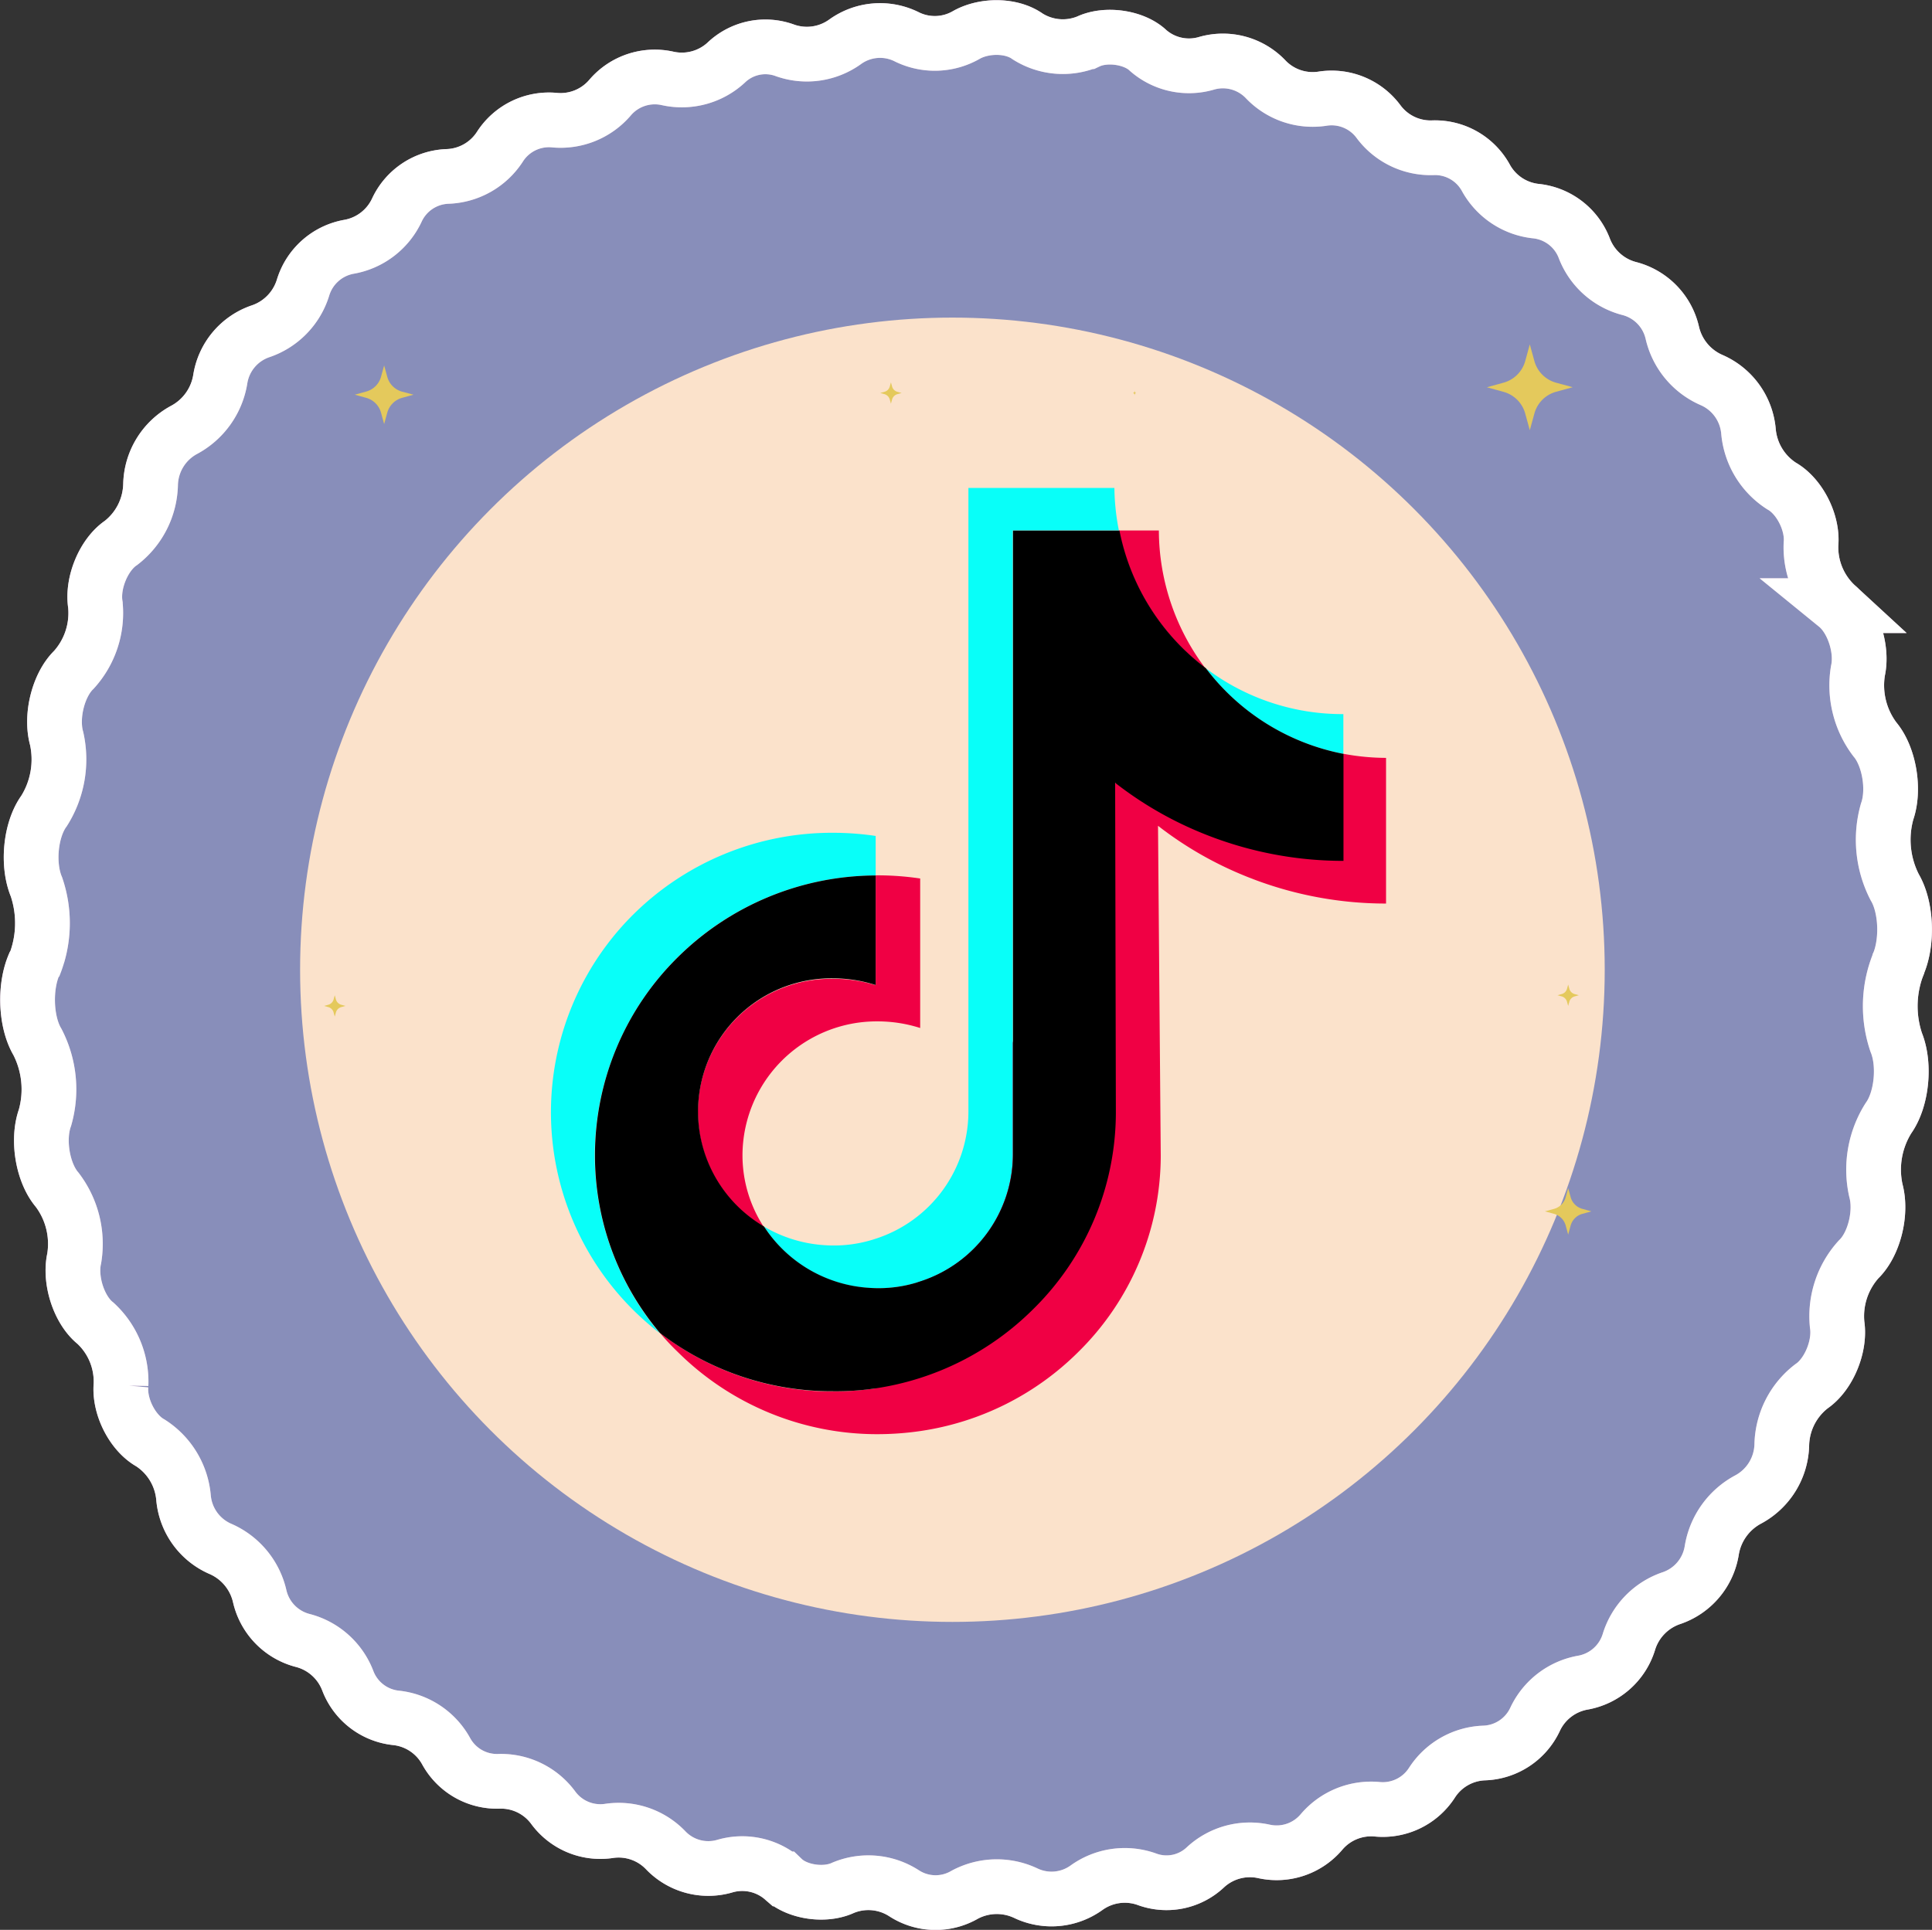 <svg xmlns="http://www.w3.org/2000/svg" viewBox="0 0 317.71 317.43"><rect x="0" y="0" width="317.71" height="317.43" fill="#333333" stroke="none"/><defs><style>.cls-1{fill:#888eba;}.cls-2,.cls-3{fill:none;stroke-miterlimit:8;stroke-width:9px;}.cls-2{stroke:#cbabc8;}.cls-3{stroke:#fff;}.cls-4{fill:#fbe2cb;}.cls-5{fill:#e4c95c;}.cls-6{fill:#f00044;}.cls-7{fill:#08fff9;}</style></defs><g id="Слой_2" data-name="Слой 2"><g id="Слой_1-2" data-name="Слой 1"><path class="cls-1" d="M312,158.94c1.76-3.68,1.56-9.67-.42-13a17.07,17.07,0,0,1-1.25-12.45c1.28-3.65.33-9.1-2-11.86a14.72,14.72,0,0,1-2.8-11.29c.8-3.6-.82-8.52-3.52-10.72a13.06,13.06,0,0,1-4.2-10.13c.34-3.51-1.89-7.9-4.84-9.55a11.93,11.93,0,0,1-5.44-9,10.16,10.16,0,0,0-6-8.4A11.21,11.21,0,0,1,275,54.72a9.76,9.76,0,0,0-7-7.24,10.84,10.84,0,0,1-7.48-6.67,9.58,9.58,0,0,0-7.91-6.08,10.68,10.68,0,0,1-8.28-5.51,9.54,9.54,0,0,0-8.62-4.92A10.66,10.66,0,0,1,226.69,20a9.59,9.59,0,0,0-9.19-3.77A10.68,10.68,0,0,1,208.09,13a9.71,9.71,0,0,0-9.61-2.61A10.21,10.21,0,0,1,188.8,8.3c-2.26-2.17-6.91-2.86-9.88-1.45A10.83,10.83,0,0,1,169,6c-2.64-1.9-7.06-1.91-10-.3A10.4,10.4,0,0,1,149,6a9.82,9.82,0,0,0-10,.86,10.76,10.76,0,0,1-9.87,1.44,9.32,9.32,0,0,0-9.71,2,10.75,10.75,0,0,1-9.62,2.6A9.66,9.66,0,0,0,100.37,16a10.69,10.69,0,0,1-9.2,3.76,9.57,9.57,0,0,0-8.94,4.34,10.69,10.69,0,0,1-8.64,4.92,9.56,9.56,0,0,0-8.31,5.5,10.74,10.74,0,0,1-7.92,6.08,9.67,9.67,0,0,0-7.51,6.66,11,11,0,0,1-7.05,7.25,9.94,9.94,0,0,0-6.57,7.82,11.54,11.54,0,0,1-6,8.4,10.49,10.49,0,0,0-5.47,9,12.51,12.51,0,0,1-4.86,9.57c-2.84,1.92-4.78,6.58-4.22,10.15a13.9,13.9,0,0,1-3.54,10.73c-2.55,2.47-3.85,7.67-2.82,11.31a15.89,15.89,0,0,1-2.07,11.89C5,136.46,4.45,142.2,6,145.89a18.54,18.54,0,0,1-.43,13.05"/><path class="cls-2" d="M312,158.94c1.76-3.68,1.56-9.67-.42-13a17.07,17.07,0,0,1-1.25-12.45c1.28-3.65.33-9.1-2-11.86a14.72,14.72,0,0,1-2.8-11.29c.8-3.6-.82-8.52-3.52-10.72a13.06,13.06,0,0,1-4.2-10.13c.34-3.51-1.89-7.9-4.84-9.55a11.93,11.93,0,0,1-5.44-9,10.16,10.16,0,0,0-6-8.4A11.21,11.21,0,0,1,275,54.72a9.76,9.76,0,0,0-7-7.24,10.84,10.84,0,0,1-7.48-6.67,9.58,9.58,0,0,0-7.91-6.08,10.68,10.68,0,0,1-8.28-5.51,9.54,9.54,0,0,0-8.62-4.92A10.66,10.66,0,0,1,226.69,20a9.59,9.59,0,0,0-9.19-3.77A10.68,10.68,0,0,1,208.09,13a9.71,9.71,0,0,0-9.61-2.61A10.21,10.21,0,0,1,188.8,8.3c-2.26-2.17-6.91-2.86-9.88-1.45A10.83,10.83,0,0,1,169,6c-2.64-1.9-7.06-1.91-10-.3A10.4,10.4,0,0,1,149,6a9.82,9.82,0,0,0-10,.86,10.76,10.76,0,0,1-9.87,1.44,9.32,9.32,0,0,0-9.71,2,10.75,10.75,0,0,1-9.62,2.6A9.66,9.66,0,0,0,100.37,16a10.69,10.69,0,0,1-9.2,3.76,9.57,9.57,0,0,0-8.94,4.34,10.69,10.69,0,0,1-8.64,4.92,9.56,9.56,0,0,0-8.31,5.5,10.74,10.74,0,0,1-7.92,6.08,9.67,9.67,0,0,0-7.51,6.66,11,11,0,0,1-7.05,7.25,9.94,9.94,0,0,0-6.57,7.82,11.54,11.54,0,0,1-6,8.4,10.49,10.49,0,0,0-5.47,9,12.51,12.51,0,0,1-4.86,9.57c-2.84,1.92-4.78,6.58-4.22,10.15a13.9,13.9,0,0,1-3.54,10.73c-2.55,2.47-3.85,7.67-2.82,11.31a15.89,15.89,0,0,1-2.07,11.89C5,136.46,4.45,142.2,6,145.89a18.54,18.54,0,0,1-.43,13.05"/><path class="cls-1" d="M312.26,158.37a18.65,18.65,0,0,0-.44,13.07c1.51,3.69.92,9.43-1.27,12.48a15.88,15.88,0,0,0-2.07,11.9c1,3.65-.27,8.85-2.83,11.32a13.93,13.93,0,0,0-3.54,10.74c.55,3.57-1.39,8.23-4.23,10.15a12.51,12.51,0,0,0-4.87,9.58,10.49,10.49,0,0,1-5.47,9,11.6,11.6,0,0,0-6.05,8.41,9.94,9.94,0,0,1-6.57,7.83,11,11,0,0,0-7.06,7.24,9.68,9.68,0,0,1-7.51,6.67,10.75,10.75,0,0,0-7.93,6.08,9.6,9.6,0,0,1-8.31,5.5,10.67,10.67,0,0,0-8.65,4.92,9.61,9.61,0,0,1-8.94,4.34,10.7,10.7,0,0,0-9.22,3.75,9.66,9.66,0,0,1-9.43,3.18,10.76,10.76,0,0,0-9.63,2.6,9.32,9.32,0,0,1-9.71,1.95,10.78,10.78,0,0,0-9.88,1.44,9.84,9.84,0,0,1-10,.86,11.17,11.17,0,0,0-10,.27,9.51,9.51,0,0,1-10-.25,10.8,10.8,0,0,0-10-.89c-3,1.41-7.61.72-9.88-1.46a10.21,10.21,0,0,0-9.68-2.07,9.69,9.69,0,0,1-9.6-2.62,10.71,10.71,0,0,0-9.42-3.19A9.61,9.61,0,0,1,91,297.37,10.66,10.66,0,0,0,82,293a9.53,9.53,0,0,1-8.62-4.93,10.7,10.7,0,0,0-8.28-5.51,9.55,9.55,0,0,1-7.9-6.09,10.84,10.84,0,0,0-7.49-6.66,9.77,9.77,0,0,1-7-7.25,11.22,11.22,0,0,0-6.53-7.82,10.14,10.14,0,0,1-6-8.4,11.93,11.93,0,0,0-5.44-9c-2.95-1.64-5.17-6-4.84-9.55a13.06,13.06,0,0,0-4.19-10.13C13,215.51,11.4,210.58,12.2,207A14.7,14.7,0,0,0,9.4,195.7c-2.37-2.76-3.31-8.21-2-11.87a17,17,0,0,0-1.24-12.44c-2-3.35-2.17-9.33-.42-13"/><path class="cls-2" d="M312.26,158.37a18.65,18.65,0,0,0-.44,13.07c1.51,3.69.92,9.43-1.27,12.48a15.88,15.88,0,0,0-2.07,11.9c1,3.65-.27,8.85-2.83,11.32a13.93,13.93,0,0,0-3.54,10.74c.55,3.57-1.39,8.23-4.23,10.15a12.51,12.51,0,0,0-4.87,9.58,10.49,10.49,0,0,1-5.47,9,11.6,11.6,0,0,0-6.05,8.41,9.94,9.94,0,0,1-6.57,7.83,11,11,0,0,0-7.06,7.24,9.68,9.68,0,0,1-7.51,6.67,10.75,10.75,0,0,0-7.93,6.08,9.6,9.6,0,0,1-8.31,5.5,10.67,10.67,0,0,0-8.65,4.92,9.61,9.61,0,0,1-8.94,4.34,10.7,10.7,0,0,0-9.22,3.75,9.66,9.66,0,0,1-9.43,3.18,10.76,10.76,0,0,0-9.63,2.6,9.32,9.32,0,0,1-9.71,1.95,10.78,10.78,0,0,0-9.88,1.44,9.84,9.84,0,0,1-10,.86,11.17,11.17,0,0,0-10,.27,9.51,9.51,0,0,1-10-.25,10.8,10.8,0,0,0-10-.89c-3,1.41-7.61.72-9.88-1.46a10.21,10.21,0,0,0-9.68-2.07,9.69,9.69,0,0,1-9.6-2.62,10.71,10.71,0,0,0-9.42-3.19A9.61,9.61,0,0,1,91,297.37,10.66,10.66,0,0,0,82,293a9.53,9.53,0,0,1-8.62-4.93,10.7,10.7,0,0,0-8.28-5.51,9.55,9.55,0,0,1-7.9-6.09,10.84,10.84,0,0,0-7.49-6.66,9.77,9.77,0,0,1-7-7.25,11.22,11.22,0,0,0-6.53-7.82,10.14,10.14,0,0,1-6-8.4,11.93,11.93,0,0,0-5.44-9c-2.95-1.64-5.17-6-4.84-9.55a13.06,13.06,0,0,0-4.19-10.13C13,215.51,11.4,210.58,12.2,207A14.7,14.7,0,0,0,9.4,195.7c-2.37-2.76-3.31-8.21-2-11.87a17,17,0,0,0-1.24-12.44c-2-3.35-2.17-9.33-.42-13"/><path class="cls-3" d="M312,158.94c1.76-3.68,1.56-9.67-.42-13a17.07,17.07,0,0,1-1.25-12.45c1.28-3.65.33-9.1-2-11.86a14.72,14.72,0,0,1-2.8-11.29c.8-3.6-.82-8.52-3.52-10.72a13.06,13.06,0,0,1-4.2-10.13c.34-3.51-1.89-7.9-4.84-9.55a11.93,11.93,0,0,1-5.44-9,10.16,10.16,0,0,0-6-8.4A11.21,11.21,0,0,1,275,54.72a9.76,9.76,0,0,0-7-7.24,10.84,10.84,0,0,1-7.48-6.67,9.58,9.58,0,0,0-7.91-6.08,10.68,10.68,0,0,1-8.28-5.51,9.54,9.54,0,0,0-8.62-4.92A10.66,10.66,0,0,1,226.69,20a9.59,9.59,0,0,0-9.19-3.77A10.68,10.68,0,0,1,208.09,13a9.71,9.71,0,0,0-9.61-2.61A10.21,10.21,0,0,1,188.8,8.3c-2.26-2.17-6.91-2.86-9.88-1.45A10.83,10.83,0,0,1,169,6c-2.64-1.9-7.06-1.91-10-.3A10.4,10.4,0,0,1,149,6a9.82,9.82,0,0,0-10,.86,10.76,10.76,0,0,1-9.87,1.44,9.32,9.32,0,0,0-9.71,2,10.75,10.75,0,0,1-9.62,2.6A9.66,9.66,0,0,0,100.37,16a10.69,10.69,0,0,1-9.2,3.76,9.57,9.57,0,0,0-8.94,4.34,10.69,10.69,0,0,1-8.64,4.92,9.56,9.56,0,0,0-8.31,5.5,10.74,10.74,0,0,1-7.92,6.08,9.67,9.67,0,0,0-7.51,6.66,11,11,0,0,1-7.05,7.25,9.94,9.94,0,0,0-6.57,7.82,11.54,11.54,0,0,1-6,8.4,10.49,10.49,0,0,0-5.47,9,12.51,12.51,0,0,1-4.86,9.57c-2.84,1.92-4.78,6.58-4.22,10.15a13.9,13.9,0,0,1-3.54,10.73c-2.55,2.47-3.85,7.67-2.82,11.31a15.89,15.89,0,0,1-2.07,11.89C5,136.46,4.45,142.2,6,145.89a18.54,18.54,0,0,1-.43,13.05"/><path class="cls-3" d="M312.26,158.37a18.65,18.65,0,0,0-.44,13.07c1.51,3.69.92,9.43-1.27,12.48a15.88,15.88,0,0,0-2.07,11.9c1,3.65-.27,8.85-2.83,11.32a13.93,13.93,0,0,0-3.54,10.74c.55,3.57-1.39,8.23-4.23,10.15a12.51,12.51,0,0,0-4.87,9.58,10.49,10.49,0,0,1-5.47,9,11.6,11.6,0,0,0-6.05,8.41,9.94,9.94,0,0,1-6.57,7.83,11,11,0,0,0-7.06,7.24,9.68,9.68,0,0,1-7.51,6.67,10.75,10.75,0,0,0-7.93,6.08,9.6,9.6,0,0,1-8.31,5.5,10.67,10.67,0,0,0-8.65,4.92,9.61,9.61,0,0,1-8.94,4.34,10.7,10.7,0,0,0-9.22,3.75,9.66,9.66,0,0,1-9.43,3.18,10.76,10.76,0,0,0-9.63,2.6,9.32,9.32,0,0,1-9.71,1.95,10.78,10.78,0,0,0-9.88,1.44,9.84,9.84,0,0,1-10,.86,11.17,11.17,0,0,0-10,.27,9.51,9.51,0,0,1-10-.25,10.8,10.8,0,0,0-10-.89c-3,1.41-7.61.72-9.88-1.46a10.21,10.21,0,0,0-9.68-2.07,9.69,9.69,0,0,1-9.6-2.62,10.71,10.71,0,0,0-9.42-3.19A9.61,9.61,0,0,1,91,297.37,10.66,10.66,0,0,0,82,293a9.53,9.53,0,0,1-8.62-4.93,10.7,10.7,0,0,0-8.28-5.51,9.55,9.55,0,0,1-7.9-6.09,10.84,10.84,0,0,0-7.49-6.66,9.77,9.77,0,0,1-7-7.25,11.22,11.22,0,0,0-6.53-7.82,10.14,10.14,0,0,1-6-8.4,11.93,11.93,0,0,0-5.44-9c-2.95-1.64-5.17-6-4.84-9.55a13.06,13.06,0,0,0-4.19-10.13C13,215.51,11.4,210.58,12.2,207A14.7,14.7,0,0,0,9.4,195.7c-2.37-2.76-3.31-8.21-2-11.87a17,17,0,0,0-1.24-12.44c-2-3.35-2.17-9.33-.42-13"/><circle class="cls-4" cx="156.62" cy="159.51" r="107.27"/><path class="cls-5" d="M258.62,63.69l-2.76.76A5.1,5.1,0,0,0,252.33,68l-.76,2.76L250.81,68a5.09,5.09,0,0,0-3.54-3.54l-2.76-.76,2.76-.76a5.1,5.1,0,0,0,3.54-3.53l.76-2.76.76,2.76a5.1,5.1,0,0,0,3.53,3.53Z"/><path class="cls-5" d="M261.7,199.25l-1.49.41a2.76,2.76,0,0,0-1.92,1.91l-.41,1.5-.41-1.5a2.74,2.74,0,0,0-1.91-1.91l-1.5-.41,1.5-.41a2.74,2.74,0,0,0,1.91-1.91l.41-1.5.41,1.5a2.76,2.76,0,0,0,1.92,1.91Z"/><path class="cls-5" d="M68,64.92l-1.89.52a3.51,3.51,0,0,0-2.42,2.42l-.52,1.89-.52-1.89a3.49,3.49,0,0,0-2.42-2.42l-1.89-.52,1.89-.52A3.46,3.46,0,0,0,62.65,62l.52-1.89L63.69,62a3.47,3.47,0,0,0,2.42,2.42Z"/><path class="cls-5" d="M148.27,64.64l-.69.19a1.26,1.26,0,0,0-.88.88l-.19.69-.19-.69a1.26,1.26,0,0,0-.88-.88l-.69-.19.69-.19a1.24,1.24,0,0,0,.88-.88l.19-.68.19.68a1.24,1.24,0,0,0,.88.88Z"/><path class="cls-5" d="M259.64,163.7l-.69.19a1.26,1.26,0,0,0-.88.88l-.19.69-.19-.69a1.26,1.26,0,0,0-.88-.88l-.69-.19.69-.19a1.24,1.24,0,0,0,.88-.88l.19-.68.19.68a1.24,1.24,0,0,0,.88.88Z"/><path class="cls-5" d="M56.81,165.46l-.69.19a1.28,1.28,0,0,0-.88.88l-.19.69-.19-.69a1.24,1.24,0,0,0-.88-.88l-.68-.19.68-.19a1.24,1.24,0,0,0,.88-.88l.19-.69.19.69a1.28,1.28,0,0,0,.88.88Z"/><path class="cls-5" d="M187,64.64l-.17,0a.33.33,0,0,0-.23.23l0,.17-.05-.17a.33.33,0,0,0-.23-.23l-.17,0,.17,0a.32.32,0,0,0,.23-.22l.05-.17,0,.17a.32.32,0,0,0,.23.22Z"/><path class="cls-6" d="M137,161a21.91,21.91,0,0,0-11.39,40.82,21.56,21.56,0,0,1-3.51-11.51A22.08,22.08,0,0,1,144.32,168a23,23,0,0,1,7,1.09V144.5a47.74,47.74,0,0,0-7-.52H144v18.07A23,23,0,0,0,137,161Z"/><path class="cls-6" d="M190.57,87.26H184a37.53,37.53,0,0,0,14.19,22.62A37.79,37.79,0,0,1,190.57,87.26Z"/><path class="cls-6" d="M227.93,124.66a38.67,38.67,0,0,1-7-.67l-37.54,4.82L144,228.36a49.16,49.16,0,0,1-7,.52,46.38,46.38,0,0,1-28.49-9.65,40.35,40.35,0,0,0,3,3.2,46.51,46.51,0,0,0,32.87,13.47,49.16,49.16,0,0,0,7-.52,46.29,46.29,0,0,0,25.89-12.95,45.39,45.39,0,0,0,13.61-32.29l-.45-54.31A60,60,0,0,0,204,143.77a61.4,61.4,0,0,0,23.93,4.85"/><path class="cls-7" d="M111.38,157.5A46.49,46.49,0,0,1,144,144v-6.5a47.74,47.74,0,0,0-7-.52,46.4,46.4,0,0,0-32.94,13.52,45.85,45.85,0,0,0,4.42,68.78A45.52,45.52,0,0,1,97.8,190,46.06,46.06,0,0,1,111.38,157.5Z"/><path class="cls-7" d="M220.91,124v-6.54h-.06a37.22,37.22,0,0,1-22.59-7.57A37.28,37.28,0,0,0,220.91,124Z"/><path class="cls-7" d="M143.07,211.87a22.84,22.84,0,0,0,8.24-1.07A22,22,0,0,0,166.55,190l0-36.32V87.26H184a37.81,37.81,0,0,1-.74-7H159.25v66.34l0,36.32A22,22,0,0,1,144,203.75a21.68,21.68,0,0,1-8.25,1.07,22.34,22.34,0,0,1-10.13-3.08,22.23,22.23,0,0,0,17.46,10.13Z"/><path d="M144,228.36a46.36,46.36,0,0,0,25.88-13,45.42,45.42,0,0,0,13.62-32.29l-.12-54.31A60,60,0,0,0,197,136.75a61.4,61.4,0,0,0,23.93,4.85V124a37.28,37.28,0,0,1-22.65-14.11,37.39,37.39,0,0,1-14.19-22.62H166.58V153.6l0,36.32a22,22,0,0,1-15.24,20.85,21.6,21.6,0,0,1-8.24,1.07,22.26,22.26,0,0,1-17.46-10.1A21.91,21.91,0,0,1,137,160.92a23,23,0,0,1,7,1.1V144a46.49,46.49,0,0,0-32.61,13.52,45.76,45.76,0,0,0-13.55,32.45,45.19,45.19,0,0,0,10.68,29.28A46.44,46.44,0,0,0,137,228.84a43.91,43.91,0,0,0,7-.48Z"/></g></g></svg>